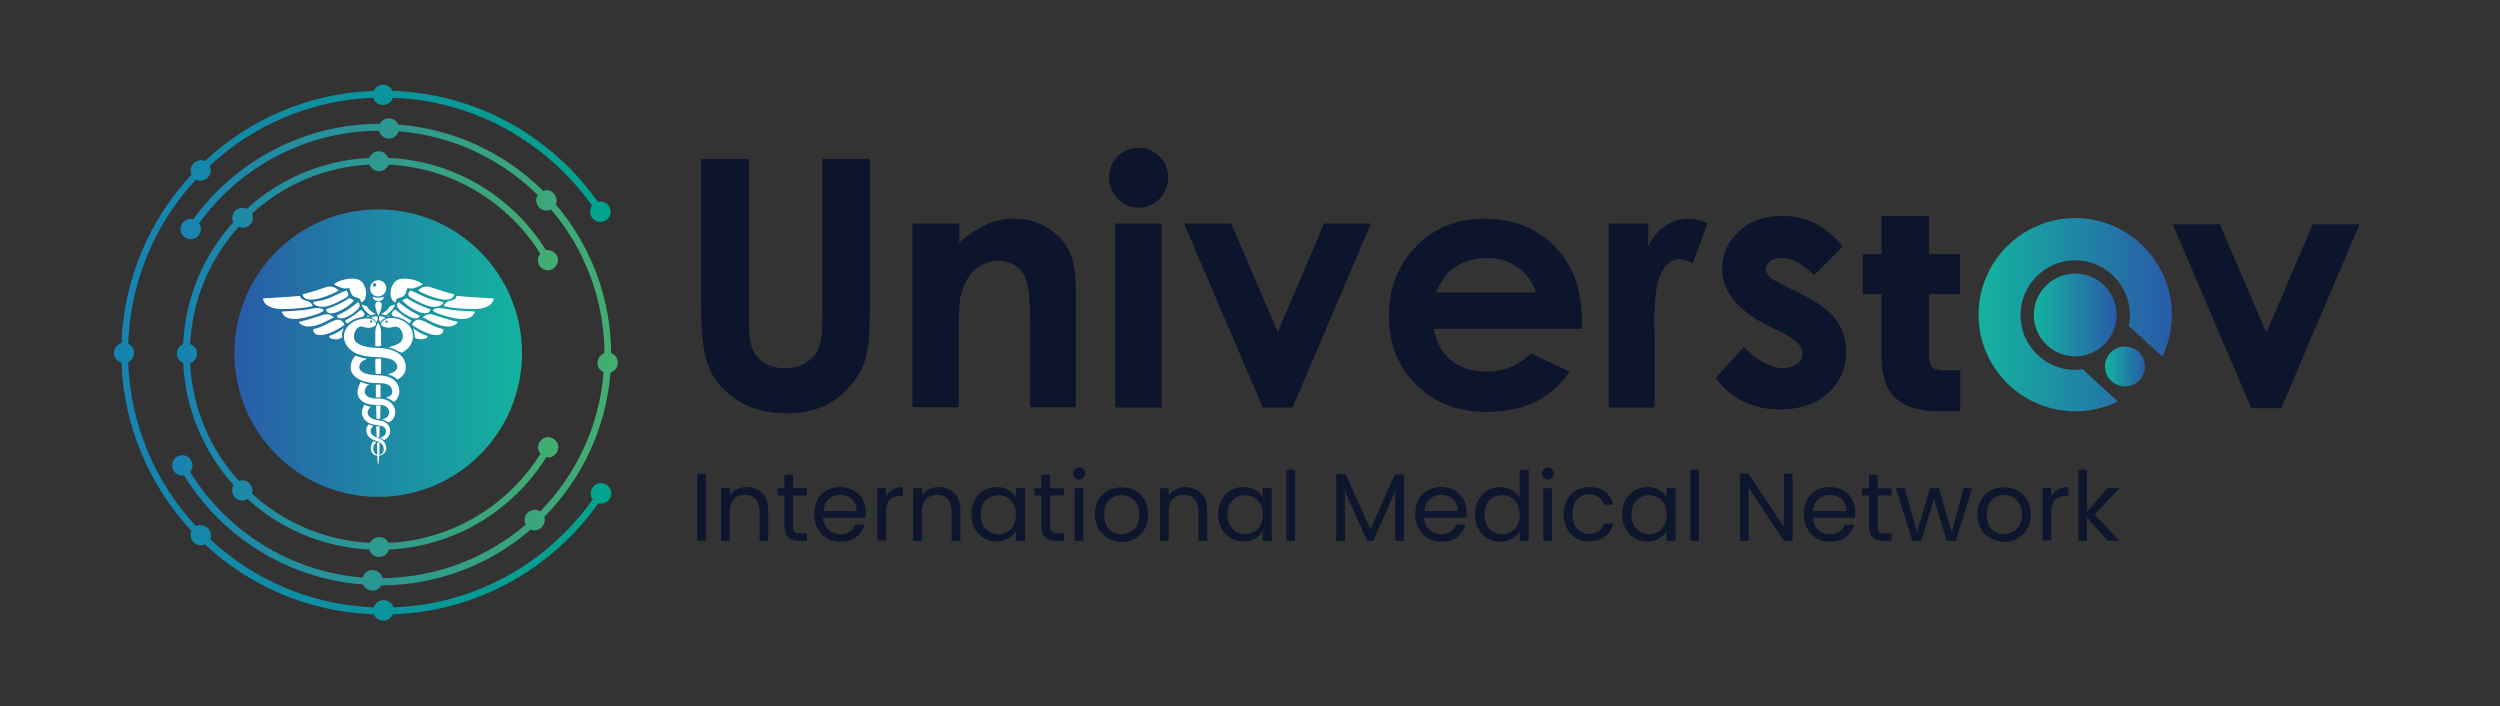 <svg width="301" height="85" viewBox="0 0 301 85" fill="none" xmlns="http://www.w3.org/2000/svg">
<rect x="0" y="0" width="301" height="85" fill="#333333" stroke="none"/>
<g clip-path="url(#clip0_1006_3633)">
<path fill-rule="evenodd" clip-rule="evenodd" d="M25.014 63.585C24.631 63.202 24.073 63.132 23.586 63.341C18.743 58.118 15.712 51.223 15.434 43.597C15.852 43.388 16.13 42.97 16.13 42.483C16.13 41.995 15.852 41.577 15.434 41.368C15.712 33.742 18.743 26.848 23.586 21.624C24.039 21.868 24.631 21.764 25.014 21.381C25.397 20.998 25.467 20.406 25.258 19.953C30.449 15.113 37.347 12.048 44.941 11.77C45.081 12.292 45.569 12.64 46.126 12.64C46.683 12.64 47.171 12.257 47.31 11.77C57.204 12.118 65.914 17.202 71.279 24.758C70.93 25.246 70.965 25.907 71.418 26.36C71.906 26.848 72.672 26.848 73.16 26.36C73.648 25.873 73.648 25.107 73.16 24.619C72.847 24.306 72.394 24.201 71.976 24.306C66.471 16.471 57.483 11.282 47.241 10.934C47.066 10.482 46.614 10.203 46.126 10.203C45.603 10.203 45.185 10.516 45.011 10.934C37.138 11.213 30.031 14.382 24.666 19.396C24.213 19.187 23.69 19.291 23.307 19.674C22.924 20.057 22.854 20.58 23.063 21.032C18.047 26.395 14.911 33.499 14.632 41.299C14.11 41.438 13.727 41.925 13.727 42.483C13.727 43.04 14.11 43.527 14.632 43.667C14.911 51.502 18.081 58.57 23.063 63.933C22.854 64.386 22.959 64.943 23.307 65.291C23.69 65.674 24.213 65.744 24.666 65.535C30.031 70.549 37.138 73.683 45.011 73.962C45.185 74.414 45.638 74.728 46.161 74.728C46.683 74.728 47.101 74.414 47.31 73.962C57.518 73.613 66.506 68.425 72.045 60.59C72.463 60.694 72.916 60.59 73.23 60.277C73.718 59.789 73.718 59.023 73.23 58.535C72.742 58.048 71.976 58.048 71.488 58.535C71.07 58.953 71 59.65 71.349 60.137C65.984 67.728 57.274 72.778 47.38 73.126C47.241 72.638 46.753 72.255 46.196 72.255C45.638 72.255 45.185 72.603 45.011 73.126C37.416 72.847 30.518 69.783 25.328 64.943C25.502 64.525 25.397 63.968 25.014 63.585Z" fill="url(#paint0_linear_1006_3633)"/>
<path fill-rule="evenodd" clip-rule="evenodd" d="M64.904 24.967C65.287 25.385 65.879 25.455 66.367 25.246C70.338 29.912 72.742 35.971 72.777 42.517C72.324 42.692 71.976 43.109 71.941 43.632C71.906 44.154 72.22 44.607 72.672 44.816C72.15 51.362 69.328 57.212 65.043 61.565C64.59 61.286 63.963 61.321 63.545 61.704C63.127 62.087 63.057 62.714 63.301 63.167C58.633 67.136 52.606 69.539 46.056 69.609C45.952 69.052 45.464 68.669 44.907 68.634C44.314 68.599 43.827 68.982 43.687 69.539C34.839 68.843 27.279 63.898 22.889 56.829C23.272 56.377 23.272 55.68 22.854 55.193C22.401 54.705 21.6 54.67 21.112 55.123C20.625 55.576 20.59 56.377 21.043 56.864C21.356 57.178 21.774 57.317 22.157 57.247C26.686 64.594 34.56 69.678 43.722 70.375C43.896 70.793 44.314 71.071 44.802 71.106C45.29 71.141 45.708 70.862 45.917 70.479C52.745 70.445 59.051 67.937 63.893 63.759C64.311 63.933 64.834 63.863 65.182 63.515C65.531 63.167 65.67 62.679 65.531 62.227C70.025 57.7 72.951 51.641 73.509 44.85C73.996 44.711 74.379 44.259 74.379 43.701C74.414 43.144 74.066 42.692 73.578 42.517C73.543 35.727 71.035 29.459 66.924 24.619C67.098 24.201 67.029 23.679 66.68 23.296C66.332 22.913 65.809 22.808 65.391 22.983C60.862 18.49 54.766 15.531 47.972 15.008C47.798 14.59 47.38 14.277 46.892 14.242C46.405 14.207 45.952 14.486 45.743 14.904C36.545 14.904 28.324 19.431 23.272 26.395C22.889 26.291 22.436 26.395 22.123 26.674C21.635 27.126 21.6 27.927 22.053 28.415C22.506 28.902 23.307 28.937 23.795 28.484C24.248 28.066 24.317 27.37 23.969 26.883C28.846 20.127 36.789 15.774 45.638 15.739C45.743 16.262 46.23 16.68 46.788 16.68C47.345 16.715 47.833 16.331 48.007 15.809C54.522 16.331 60.375 19.187 64.729 23.47C64.451 23.957 64.52 24.549 64.904 24.967Z" fill="url(#paint1_linear_1006_3633)"/>
<path fill-rule="evenodd" clip-rule="evenodd" d="M30.03 58.187C29.682 57.839 29.194 57.77 28.776 57.909C25.327 54.113 23.167 49.203 22.889 43.736C23.376 43.597 23.725 43.109 23.725 42.587C23.725 42.03 23.376 41.577 22.889 41.438C23.167 36.006 25.327 31.096 28.741 27.3C29.194 27.509 29.717 27.405 30.1 27.057C30.483 26.674 30.553 26.151 30.344 25.699C34.141 22.251 39.053 20.092 44.488 19.814C44.662 20.266 45.115 20.615 45.638 20.615C46.16 20.615 46.613 20.266 46.788 19.814C54.487 20.197 61.21 24.375 65.043 30.539C64.659 31.026 64.659 31.723 65.112 32.175C65.6 32.663 66.367 32.663 66.819 32.175C67.307 31.688 67.307 30.922 66.819 30.469C66.541 30.191 66.123 30.051 65.739 30.121C61.733 23.714 54.765 19.361 46.753 19.013C46.578 18.56 46.126 18.212 45.603 18.212C45.081 18.212 44.628 18.525 44.453 19.013C38.775 19.291 33.654 21.555 29.717 25.142C29.264 24.933 28.707 25.002 28.323 25.385C27.94 25.768 27.87 26.325 28.079 26.778C24.561 30.643 22.296 35.797 22.053 41.438C21.6 41.612 21.286 42.065 21.286 42.552C21.286 43.075 21.6 43.492 22.053 43.667C22.331 49.308 24.561 54.461 28.114 58.396C27.836 58.849 27.905 59.476 28.289 59.894C28.707 60.312 29.299 60.346 29.787 60.068C33.688 63.62 38.81 65.883 44.453 66.162C44.593 66.684 45.081 67.067 45.638 67.067C46.195 67.067 46.683 66.684 46.822 66.162C54.835 65.778 61.768 61.426 65.774 55.053C66.157 55.123 66.576 55.019 66.854 54.705C67.342 54.218 67.342 53.452 66.854 52.999C66.367 52.511 65.6 52.511 65.147 52.999C64.694 53.452 64.659 54.148 65.078 54.636C61.21 60.799 54.487 65.012 46.788 65.361C46.578 64.943 46.16 64.664 45.673 64.664C45.185 64.664 44.767 64.943 44.558 65.361C39.088 65.082 34.141 62.888 30.344 59.441C30.448 59.023 30.344 58.536 30.03 58.187Z" fill="url(#paint2_linear_1006_3633)"/>
<path d="M45.533 59.824C55.096 59.824 62.848 52.076 62.848 42.518C62.848 32.959 55.096 25.211 45.533 25.211C35.971 25.211 28.219 32.959 28.219 42.518C28.219 52.076 35.971 59.824 45.533 59.824Z" fill="url(#paint3_linear_1006_3633)"/>
<path fill-rule="evenodd" clip-rule="evenodd" d="M44.837 46.104C45.568 46.174 46.997 45.93 47.206 46.94C47.345 47.532 46.962 47.741 46.474 47.845C46.718 47.95 47.24 48.228 47.38 48.368C47.728 48.333 48.529 47.219 47.763 46.104C47.31 45.443 46.474 45.234 45.742 45.199C45.046 45.164 43.095 45.129 43.269 44.05C43.304 43.806 43.478 43.597 43.617 43.493C43.757 43.388 44.035 43.319 44.175 43.179C43.896 43.179 42.99 42.936 42.886 42.831C42.781 42.831 42.712 42.901 42.607 43.04C42.294 43.458 42.154 44.05 42.259 44.572C42.537 45.617 43.896 46.035 44.837 46.104ZM34.908 35.727L31.668 35.936C31.738 36.807 32.852 37.155 33.584 37.19C34.699 37.26 36.301 37.12 37.033 36.981C37.347 36.946 37.59 36.877 37.66 36.807C37.347 36.319 37.277 36.319 36.894 36.215C36.301 36.041 36.197 35.936 36.127 35.623L34.908 35.727ZM56.194 35.727L59.434 35.936C59.364 36.807 58.249 37.155 57.518 37.19C56.403 37.26 54.8 37.12 54.069 36.981C53.755 36.946 53.511 36.877 53.442 36.807C53.755 36.319 53.825 36.319 54.208 36.215C54.8 36.041 54.905 35.936 54.975 35.623L56.194 35.727ZM45.917 37.782C46.3 37.608 46.753 37.26 46.927 36.877C47.032 36.842 47.45 36.703 47.554 36.668C47.484 37.051 46.997 37.608 46.439 37.991C46.3 37.886 46.091 37.852 45.882 37.817L45.917 37.782ZM44.663 37.991C44.105 37.608 43.617 37.051 43.548 36.668C43.652 36.703 44.07 36.842 44.175 36.877C44.349 37.26 44.802 37.608 45.185 37.782L45.22 37.852C45.011 37.852 44.802 37.886 44.663 37.991ZM46.614 38.13C46.614 38.13 46.614 38.095 46.614 38.13C46.718 37.956 46.822 37.991 46.927 38.095C46.822 38.095 46.718 38.095 46.614 38.13ZM49.505 38.583C49.505 38.757 49.401 38.861 49.226 38.896C49.122 38.792 48.982 38.687 48.808 38.583C48.46 38.339 47.868 38.13 47.345 38.095C47.24 37.991 47.171 37.886 47.136 37.817C47.136 37.712 47.45 37.155 47.659 37.329C48.46 37.921 48.495 38.026 49.505 38.583ZM50.55 38.026C50.411 38.374 50.028 38.374 49.644 38.269C49.157 38.13 47.868 37.364 47.798 36.807C47.798 36.668 47.833 36.528 47.972 36.354C47.972 36.354 48.529 36.807 49.122 37.225C49.784 37.643 50.515 37.991 50.55 38.026ZM51.804 37.225C51.77 37.747 51.282 37.782 50.794 37.678C50.167 37.538 48.669 36.633 48.46 36.145C49.331 35.727 48.599 35.832 50.306 36.633C50.794 36.842 51.317 37.086 51.804 37.225ZM51.491 40.463C51.421 40.846 50.864 40.846 50.55 40.846C50.411 40.846 50.167 40.777 49.923 40.637C49.958 40.219 49.888 39.871 49.714 39.523C50.202 39.871 50.655 40.185 51.491 40.463ZM55.114 38.757C54.975 39.105 54.556 39.245 54.104 39.314C52.919 39.349 51.909 38.722 50.898 38.2C51.247 37.886 51.665 37.747 52.118 37.886C52.745 38.095 54.278 38.583 55.114 38.757ZM53.407 36.389C53.302 36.807 52.606 36.946 52.257 36.946C51.491 36.946 50.376 36.354 49.749 36.006C49.296 35.762 48.913 35.588 49.366 34.996C49.644 34.996 50.829 35.623 51.247 35.797C51.595 35.936 51.909 36.041 52.257 36.145C52.606 36.215 53.128 36.285 53.407 36.389ZM54.661 35.414C54.661 35.867 54.173 36.111 53.581 36.076C52.71 36.041 51.595 35.588 51.282 35.449C51.038 35.344 50.515 35.136 50.341 34.961C50.864 34.474 51.317 34.404 51.944 34.613C52.431 34.787 54.382 35.414 54.661 35.414ZM53.372 39.627C53.442 40.011 53.163 40.289 52.745 40.324C52.048 40.428 51.142 40.011 50.55 39.697C50.202 39.488 49.958 39.349 49.609 39.105C50.132 38.06 50.829 38.583 51.595 38.931C52.188 39.245 52.675 39.488 53.372 39.627ZM55.811 37.434L57.1 37.503C57.1 37.538 57.274 37.468 57.065 37.782C56.403 38.896 54.243 38.235 53.233 37.921C52.675 37.747 52.153 37.538 52.118 37.329C52.606 36.911 53.442 37.155 53.86 37.225C54.417 37.329 55.184 37.399 55.811 37.434ZM50.898 34.265C49.784 34.787 49.644 34.787 49.052 34.683C48.704 35.727 48.704 35.658 47.937 35.902C47.589 36.006 47.763 36.145 47.624 36.389C46.927 36.25 46.962 35.066 47.136 34.613C47.275 34.265 47.45 34.021 47.624 33.847C48.425 33.185 50.55 33.743 50.898 34.265ZM44.488 38.13C44.384 37.886 44.245 37.991 44.14 38.095C44.245 38.095 44.349 38.13 44.488 38.13ZM41.562 38.583C41.562 38.792 41.701 38.896 41.876 38.931C42.363 38.513 42.99 38.235 43.617 38.165H43.652C43.757 38.06 43.861 37.956 43.896 37.852C43.896 37.747 43.583 37.19 43.373 37.364C42.642 37.921 42.607 38.026 41.562 38.583ZM40.552 38.026C40.691 38.374 41.074 38.374 41.457 38.269C41.945 38.13 43.234 37.364 43.304 36.807C43.304 36.668 43.269 36.528 43.13 36.354C43.13 36.354 42.572 36.807 41.98 37.225C41.318 37.643 40.552 37.991 40.552 38.026ZM39.263 37.225C39.297 37.747 39.785 37.782 40.273 37.678C40.9 37.538 42.398 36.633 42.607 36.145C41.736 35.727 42.468 35.832 40.761 36.633C40.273 36.842 39.785 37.086 39.263 37.225ZM39.611 40.463C39.681 40.846 40.238 40.846 40.552 40.846C40.691 40.846 40.9 40.777 41.179 40.637C41.179 40.498 41.179 40.324 41.179 40.185C41.214 39.941 41.283 39.697 41.423 39.488C40.935 39.836 40.447 40.185 39.611 40.463ZM35.988 38.757C36.127 39.105 36.545 39.245 36.998 39.314C38.183 39.349 39.193 38.722 40.203 38.2C39.855 37.886 39.437 37.747 38.984 37.886C38.357 38.095 36.824 38.583 35.988 38.757ZM37.695 36.389C37.799 36.807 38.496 36.946 38.845 36.946C39.611 36.946 40.726 36.354 41.353 36.006C41.806 35.762 42.189 35.588 41.736 34.996C41.457 34.996 40.273 35.623 39.855 35.797C39.507 35.936 39.193 36.041 38.845 36.145C38.496 36.215 37.974 36.285 37.695 36.389ZM36.441 35.414C36.441 35.867 36.928 36.111 37.521 36.076C38.392 36.041 39.507 35.588 39.82 35.449C40.064 35.344 40.587 35.136 40.761 34.961C40.238 34.474 39.785 34.404 39.158 34.613C38.67 34.787 36.719 35.414 36.441 35.414ZM37.73 39.627C37.66 40.011 37.939 40.289 38.357 40.324C39.054 40.428 39.959 40.011 40.552 39.697C40.9 39.488 41.144 39.349 41.492 39.105C40.97 38.06 40.273 38.583 39.507 38.931C38.914 39.245 38.426 39.488 37.73 39.627ZM35.291 37.434L34.002 37.503C34.002 37.538 33.828 37.468 34.037 37.782C34.699 38.896 36.859 38.235 37.869 37.921C38.426 37.747 38.949 37.538 38.984 37.329C38.496 36.911 37.66 37.155 37.242 37.225C36.685 37.329 35.918 37.399 35.291 37.434ZM40.203 34.265C41.318 34.787 41.457 34.787 42.05 34.683C42.398 35.727 42.398 35.658 43.164 35.902C43.513 36.006 43.339 36.145 43.478 36.389C44.175 36.25 44.14 35.066 43.966 34.613C43.826 34.265 43.652 34.021 43.478 33.847C42.677 33.185 40.552 33.743 40.203 34.265ZM44.697 38.583C44.767 38.583 44.837 38.653 44.837 38.722C44.837 38.792 44.767 38.861 44.697 38.861C44.628 38.861 44.558 38.792 44.558 38.722C44.558 38.653 44.628 38.583 44.697 38.583ZM46.544 38.583C46.614 38.583 46.683 38.653 46.683 38.722C46.683 38.792 46.614 38.861 46.544 38.861C46.474 38.861 46.404 38.792 46.404 38.722C46.404 38.653 46.474 38.583 46.544 38.583ZM44.906 42.97C45.708 43.005 47.763 42.97 47.833 44.154C47.833 44.677 47.171 44.955 46.683 45.06C46.683 45.06 47.519 45.303 47.833 45.687C48.808 45.269 49.122 44.224 48.634 43.284C48.39 42.831 47.972 42.483 47.484 42.274C46.056 41.647 44.663 42.1 43.443 41.543C43.06 41.369 42.712 41.16 42.642 40.777C42.537 40.289 42.746 39.767 42.99 39.558C43.478 39.105 43.548 39.384 44.14 39.453C44.593 39.523 45.15 39.349 45.29 39.035C45.185 38.339 44.245 38.269 43.687 38.374C41.318 38.722 40.587 41.02 42.468 42.309C43.095 42.761 44.14 42.936 44.906 42.97ZM45.464 38.095C45.255 38.06 44.872 38.06 44.697 38.304C44.941 38.409 45.15 38.513 45.325 38.792C45.499 38.583 45.499 38.304 45.464 38.095ZM45.638 38.095C45.847 38.06 46.23 38.06 46.404 38.304C46.161 38.409 45.952 38.513 45.777 38.792C45.603 38.583 45.603 38.304 45.638 38.095ZM45.533 33.743C46.056 33.743 46.509 34.16 46.509 34.718C46.509 35.24 46.056 35.693 45.533 35.693C45.011 35.693 44.558 35.275 44.558 34.718C44.558 34.195 45.011 33.743 45.533 33.743ZM45.081 34.091C45.185 34.091 45.29 34.195 45.29 34.3C45.29 34.404 45.185 34.509 45.081 34.509C44.976 34.509 44.872 34.404 44.872 34.3C44.906 34.195 44.976 34.091 45.081 34.091ZM45.359 52.651H45.673L45.708 51.328H45.29L45.359 52.651ZM46.195 35.727C45.603 35.902 45.533 35.902 44.906 35.727C44.872 36.424 46.23 36.424 46.195 35.727ZM45.185 36.668C45.185 37.225 45.394 37.643 45.568 38.026C45.742 37.643 45.952 37.225 45.952 36.668C45.952 36.424 45.777 36.319 45.568 36.285C45.359 36.319 45.185 36.459 45.185 36.668ZM45.325 50.422H45.777L45.812 48.821H45.29L45.325 50.422ZM45.255 47.845H45.812V46.313H45.255V47.845ZM45.847 43.179H45.22C45.15 43.388 45.185 44.433 45.22 44.781C45.22 45.06 45.22 45.025 45.533 45.025C45.952 45.025 45.847 45.094 45.882 44.294C45.882 44.015 45.917 43.423 45.847 43.179ZM45.533 38.861C45.29 39.245 45.185 39.558 45.185 40.08C45.185 40.602 45.185 41.125 45.185 41.647C45.359 41.717 45.708 41.717 45.882 41.647C45.882 41.125 45.882 40.568 45.882 40.045C45.882 39.697 45.812 39.349 45.638 39.035C45.638 39.001 45.568 38.827 45.533 38.861ZM45.673 54.775L45.708 53.312H45.394L45.429 54.74C45.115 54.67 44.976 54.427 44.941 54.078C44.906 53.521 45.115 53.556 45.29 53.243C45.22 53.243 44.941 53.103 44.941 53.103C44.488 53.73 44.523 54.74 45.429 54.879C45.429 55.019 45.464 55.959 45.533 55.924C45.603 55.889 45.638 54.984 45.638 54.879C46.753 54.636 46.718 53.487 45.952 52.929C45.603 52.686 45.15 52.686 44.837 52.372C44.593 52.163 44.523 51.676 44.872 51.362L44.976 51.258C44.837 51.258 44.349 51.084 44.349 51.084C44.245 51.328 44.105 51.502 44.105 51.711C44.105 53.243 45.847 52.895 46.126 53.696C46.335 54.253 46.091 54.705 45.673 54.775ZM44.663 50.318C43.826 49.726 44.558 49.064 44.628 48.96C44.488 48.96 43.931 48.786 43.861 48.716C43.792 48.995 43.339 49.517 43.722 50.248C44.349 51.502 45.986 50.945 46.37 51.571C46.509 51.78 46.509 52.094 46.37 52.303C46.23 52.546 46.056 52.546 45.812 52.721C45.847 52.755 46.091 52.86 46.195 52.964C46.265 53.034 46.439 52.895 46.509 52.825C47.066 52.407 47.206 51.432 46.474 50.91C46.091 50.562 45.185 50.666 44.663 50.318ZM45.185 48.751C45.638 48.751 46.091 48.716 46.439 48.925C46.683 49.064 46.997 49.482 46.822 49.9C46.683 50.318 46.161 50.422 46.021 50.562C46.37 50.562 46.683 50.84 46.788 50.84C46.892 50.84 46.997 50.77 47.24 50.527C47.693 50.004 47.693 49.343 47.31 48.786C46.927 48.194 46.23 47.985 45.568 47.985C45.15 47.985 44.767 47.985 44.419 47.811C43.548 47.462 43.966 46.418 44.488 46.279C44.14 46.244 43.652 46.104 43.443 45.965C43.443 46.035 42.433 47.497 43.652 48.333C44.001 48.611 44.663 48.751 45.185 48.751ZM46.788 41.821C47.101 41.891 47.38 41.995 47.659 42.135C48.007 42.309 48.146 42.448 48.321 42.448C48.39 42.448 48.46 42.448 48.529 42.378C48.982 42.135 49.505 41.612 49.644 41.02C50.202 38.653 47.24 37.921 46.404 38.444C45.394 39.035 46.021 39.384 46.718 39.453C47.171 39.488 47.45 39.245 47.798 39.349C48.46 39.523 48.669 40.568 48.39 40.986C48.042 41.578 47.066 41.682 46.788 41.821Z" fill="white"/>
<path d="M85.005 57.038V65.117H83.96V57.038H85.005Z" fill="#0E162D"/>
<path d="M91.763 59.371C92.251 59.824 92.495 60.52 92.495 61.391V65.117H91.45V61.53C91.45 60.903 91.276 60.416 90.962 60.068C90.649 59.719 90.231 59.58 89.673 59.58C89.116 59.58 88.663 59.754 88.349 60.102C88.036 60.451 87.862 60.938 87.862 61.635V65.117H86.816V58.779H87.862V59.685C88.071 59.371 88.349 59.093 88.698 58.919C89.046 58.745 89.464 58.64 89.882 58.64C90.683 58.675 91.311 58.884 91.763 59.371Z" fill="#0E162D"/>
<path d="M95.492 59.65V63.376C95.492 63.689 95.561 63.898 95.701 64.037C95.84 64.177 96.049 64.211 96.397 64.211H97.164V65.117H96.223C95.631 65.117 95.213 64.978 94.899 64.699C94.621 64.42 94.447 64.002 94.447 63.376V59.65H93.61V58.779H94.447V57.177H95.492V58.779H97.164V59.65H95.492Z" fill="#0E162D"/>
<path d="M104.201 62.331H99.114C99.149 62.958 99.358 63.445 99.741 63.794C100.124 64.142 100.612 64.316 101.17 64.316C101.622 64.316 102.006 64.212 102.319 64.003C102.633 63.794 102.842 63.515 102.946 63.167H104.096C103.922 63.794 103.573 64.281 103.086 64.664C102.563 65.047 101.936 65.221 101.17 65.221C100.577 65.221 100.02 65.082 99.567 64.803C99.079 64.525 98.731 64.142 98.452 63.654C98.174 63.167 98.034 62.575 98.034 61.913C98.034 61.252 98.174 60.694 98.417 60.172C98.661 59.65 99.044 59.302 99.532 59.023C100.02 58.745 100.543 58.64 101.17 58.64C101.762 58.64 102.319 58.779 102.772 59.023C103.225 59.302 103.608 59.65 103.852 60.102C104.096 60.555 104.235 61.078 104.235 61.669C104.235 61.913 104.201 62.122 104.201 62.331ZM102.877 60.451C102.702 60.172 102.459 59.928 102.145 59.789C101.832 59.65 101.518 59.58 101.135 59.58C100.612 59.58 100.159 59.754 99.776 60.102C99.393 60.451 99.184 60.903 99.149 61.53H103.121C103.121 61.078 103.051 60.729 102.877 60.451Z" fill="#0E162D"/>
<path d="M107.475 58.953C107.824 58.745 108.242 58.64 108.729 58.64V59.719H108.451C107.266 59.719 106.674 60.346 106.674 61.635V65.082H105.629V58.745H106.674V59.789C106.848 59.441 107.127 59.162 107.475 58.953Z" fill="#0E162D"/>
<path d="M114.896 59.371C115.384 59.824 115.628 60.52 115.628 61.391V65.117H114.583V61.53C114.583 60.903 114.408 60.416 114.095 60.068C113.781 59.719 113.363 59.58 112.806 59.58C112.249 59.58 111.796 59.754 111.482 60.102C111.169 60.451 110.994 60.938 110.994 61.635V65.117H109.949V58.779H110.994V59.685C111.203 59.371 111.482 59.093 111.83 58.919C112.179 58.744 112.597 58.64 113.015 58.64C113.816 58.675 114.408 58.884 114.896 59.371Z" fill="#0E162D"/>
<path d="M117.334 60.207C117.613 59.719 117.961 59.337 118.414 59.058C118.867 58.779 119.39 58.64 119.947 58.64C120.505 58.64 120.992 58.745 121.41 58.988C121.828 59.232 122.107 59.545 122.316 59.894V58.745H123.396V65.117H122.316V63.933C122.107 64.316 121.794 64.594 121.376 64.838C120.958 65.082 120.47 65.186 119.947 65.186C119.39 65.186 118.867 65.047 118.414 64.769C117.961 64.49 117.613 64.107 117.334 63.585C117.056 63.062 116.951 62.505 116.951 61.878C116.951 61.286 117.091 60.694 117.334 60.207ZM122.038 60.694C121.828 60.346 121.585 60.068 121.271 59.894C120.958 59.719 120.574 59.615 120.191 59.615C119.808 59.615 119.425 59.719 119.111 59.894C118.798 60.068 118.519 60.346 118.345 60.694C118.136 61.043 118.066 61.461 118.066 61.948C118.066 62.436 118.171 62.853 118.345 63.202C118.554 63.55 118.798 63.828 119.111 64.037C119.425 64.212 119.808 64.316 120.191 64.316C120.574 64.316 120.958 64.212 121.271 64.037C121.585 63.863 121.863 63.585 122.038 63.202C122.247 62.853 122.316 62.436 122.316 61.948C122.316 61.461 122.247 61.043 122.038 60.694Z" fill="#0E162D"/>
<path d="M126.462 59.65V63.376C126.462 63.689 126.532 63.898 126.671 64.037C126.81 64.177 127.019 64.211 127.368 64.211H128.134V65.117H127.159C126.567 65.117 126.148 64.978 125.835 64.699C125.556 64.42 125.382 64.002 125.382 63.376V59.65H124.546V58.779H125.382V57.177H126.427V58.779H128.099V59.65H126.462Z" fill="#0E162D"/>
<path d="M129.424 57.526C129.285 57.386 129.215 57.212 129.215 57.003C129.215 56.794 129.285 56.62 129.424 56.481C129.563 56.342 129.737 56.272 129.946 56.272C130.155 56.272 130.295 56.342 130.434 56.481C130.574 56.62 130.643 56.794 130.643 57.003C130.643 57.212 130.574 57.386 130.434 57.526C130.295 57.665 130.121 57.735 129.946 57.735C129.737 57.735 129.563 57.665 129.424 57.526ZM130.434 58.779V65.117H129.389V58.779H130.434Z" fill="#0E162D"/>
<path d="M133.395 64.803C132.907 64.525 132.524 64.142 132.245 63.654C131.967 63.167 131.827 62.575 131.827 61.913C131.827 61.252 131.967 60.694 132.245 60.207C132.524 59.719 132.907 59.336 133.395 59.058C133.883 58.779 134.44 58.675 135.032 58.675C135.624 58.675 136.182 58.814 136.67 59.058C137.157 59.302 137.541 59.719 137.819 60.207C138.098 60.694 138.237 61.286 138.237 61.948C138.237 62.61 138.098 63.167 137.819 63.689C137.541 64.212 137.123 64.56 136.635 64.838C136.147 65.117 135.59 65.256 134.997 65.256C134.405 65.221 133.883 65.082 133.395 64.803ZM136.077 64.037C136.426 63.863 136.67 63.585 136.879 63.236C137.088 62.888 137.192 62.436 137.192 61.948C137.192 61.461 137.088 61.008 136.879 60.66C136.67 60.311 136.426 60.033 136.077 59.859C135.764 59.685 135.415 59.615 135.032 59.615C134.649 59.615 134.301 59.685 133.987 59.859C133.674 60.033 133.395 60.311 133.221 60.66C133.012 61.008 132.942 61.461 132.942 61.948C132.942 62.47 133.046 62.888 133.221 63.271C133.395 63.62 133.674 63.898 133.987 64.072C134.301 64.246 134.649 64.316 135.032 64.316C135.415 64.316 135.729 64.212 136.077 64.037Z" fill="#0E162D"/>
<path d="M144.613 59.371C145.101 59.824 145.345 60.52 145.345 61.391V65.117H144.299V61.53C144.299 60.903 144.125 60.416 143.812 60.068C143.498 59.719 143.08 59.58 142.523 59.58C141.965 59.58 141.512 59.754 141.199 60.102C140.885 60.451 140.711 60.938 140.711 61.635V65.117H139.666V58.779H140.711V59.685C140.92 59.371 141.199 59.093 141.547 58.919C141.896 58.744 142.314 58.64 142.732 58.64C143.533 58.675 144.125 58.884 144.613 59.371Z" fill="#0E162D"/>
<path d="M147.051 60.207C147.33 59.719 147.678 59.337 148.131 59.058C148.584 58.779 149.107 58.64 149.664 58.64C150.221 58.64 150.709 58.745 151.127 58.988C151.545 59.232 151.824 59.545 152.033 59.894V58.745H153.113V65.117H152.033V63.933C151.824 64.316 151.51 64.594 151.092 64.838C150.674 65.082 150.187 65.186 149.664 65.186C149.107 65.186 148.584 65.047 148.131 64.769C147.678 64.49 147.33 64.107 147.051 63.585C146.772 63.062 146.668 62.505 146.668 61.878C146.668 61.286 146.807 60.694 147.051 60.207ZM151.754 60.694C151.545 60.346 151.301 60.068 150.988 59.894C150.674 59.719 150.291 59.615 149.908 59.615C149.525 59.615 149.141 59.719 148.828 59.894C148.514 60.068 148.236 60.346 148.061 60.694C147.852 61.043 147.783 61.461 147.783 61.948C147.783 62.436 147.887 62.853 148.061 63.202C148.271 63.55 148.514 63.828 148.828 64.037C149.141 64.212 149.525 64.316 149.908 64.316C150.291 64.316 150.674 64.212 150.988 64.037C151.301 63.863 151.58 63.585 151.754 63.202C151.963 62.853 152.033 62.436 152.033 61.948C152.033 61.461 151.963 61.043 151.754 60.694Z" fill="#0E162D"/>
<path d="M155.935 56.551V65.117H154.89V56.551H155.935Z" fill="#0E162D"/>
<path d="M169.034 57.108V65.117H167.989V59.127L165.341 65.117H164.61L161.927 59.127V65.117H160.882V57.108H162.031L164.993 63.724L167.954 57.108H169.034Z" fill="#0E162D"/>
<path d="M176.559 62.331H171.473C171.507 62.958 171.716 63.445 172.1 63.794C172.483 64.142 172.971 64.316 173.528 64.316C173.981 64.316 174.364 64.212 174.678 64.003C174.991 63.794 175.2 63.515 175.305 63.167H176.454C176.28 63.794 175.932 64.281 175.444 64.664C174.922 65.047 174.294 65.221 173.528 65.221C172.936 65.221 172.378 65.082 171.925 64.803C171.438 64.525 171.089 64.142 170.811 63.654C170.532 63.167 170.393 62.575 170.393 61.913C170.393 61.252 170.532 60.694 170.776 60.172C171.055 59.685 171.403 59.302 171.891 59.023C172.378 58.745 172.901 58.64 173.528 58.64C174.12 58.64 174.678 58.779 175.131 59.023C175.583 59.302 175.967 59.65 176.211 60.102C176.454 60.555 176.594 61.078 176.594 61.669C176.594 61.913 176.594 62.122 176.559 62.331ZM175.235 60.451C175.061 60.172 174.817 59.928 174.503 59.789C174.19 59.65 173.876 59.58 173.493 59.58C172.971 59.58 172.518 59.754 172.134 60.102C171.751 60.451 171.542 60.903 171.507 61.53H175.514C175.514 61.078 175.409 60.729 175.235 60.451Z" fill="#0E162D"/>
<path d="M177.988 60.207C178.266 59.719 178.615 59.336 179.068 59.058C179.521 58.779 180.043 58.64 180.601 58.64C181.088 58.64 181.541 58.744 181.994 58.988C182.447 59.232 182.726 59.511 182.97 59.894V56.551H184.05V65.117H182.97V63.933C182.761 64.316 182.447 64.629 182.029 64.873C181.611 65.117 181.158 65.221 180.601 65.221C180.043 65.221 179.521 65.082 179.068 64.803C178.615 64.525 178.232 64.142 177.988 63.62C177.709 63.132 177.604 62.54 177.604 61.913C177.604 61.286 177.709 60.694 177.988 60.207ZM182.691 60.694C182.482 60.346 182.238 60.068 181.924 59.894C181.611 59.719 181.228 59.615 180.844 59.615C180.461 59.615 180.078 59.719 179.764 59.894C179.451 60.068 179.172 60.346 178.998 60.694C178.824 61.043 178.719 61.461 178.719 61.948C178.719 62.435 178.824 62.853 178.998 63.202C179.207 63.55 179.451 63.828 179.764 64.037C180.078 64.212 180.461 64.316 180.844 64.316C181.228 64.316 181.611 64.212 181.924 64.037C182.238 63.863 182.517 63.585 182.691 63.202C182.9 62.853 182.97 62.435 182.97 61.948C182.97 61.461 182.865 61.043 182.691 60.694Z" fill="#0E162D"/>
<path d="M185.861 57.526C185.722 57.386 185.652 57.212 185.652 57.003C185.652 56.794 185.722 56.62 185.861 56.481C186.001 56.342 186.175 56.272 186.384 56.272C186.593 56.272 186.732 56.342 186.872 56.481C187.011 56.62 187.081 56.794 187.081 57.003C187.081 57.212 187.011 57.386 186.872 57.526C186.732 57.665 186.558 57.735 186.384 57.735C186.14 57.735 186.001 57.665 185.861 57.526ZM186.872 58.779V65.117H185.827V58.779H186.872Z" fill="#0E162D"/>
<path d="M188.648 60.207C188.927 59.719 189.275 59.336 189.728 59.058C190.181 58.779 190.738 58.64 191.33 58.64C192.097 58.64 192.759 58.814 193.246 59.197C193.734 59.58 194.083 60.102 194.257 60.764H193.107C193.003 60.381 192.794 60.068 192.48 59.859C192.166 59.65 191.783 59.511 191.33 59.511C190.738 59.511 190.25 59.719 189.867 60.137C189.484 60.555 189.31 61.147 189.31 61.878C189.31 62.645 189.484 63.236 189.867 63.654C190.25 64.072 190.738 64.281 191.33 64.281C191.783 64.281 192.166 64.177 192.48 63.968C192.794 63.759 193.003 63.445 193.107 63.028H194.257C194.083 63.689 193.734 64.211 193.246 64.594C192.724 64.978 192.097 65.186 191.33 65.186C190.738 65.186 190.181 65.047 189.728 64.769C189.275 64.49 188.892 64.107 188.648 63.62C188.369 63.132 188.265 62.54 188.265 61.878C188.265 61.286 188.404 60.694 188.648 60.207Z" fill="#0E162D"/>
<path d="M195.685 60.207C195.964 59.719 196.312 59.337 196.765 59.058C197.218 58.779 197.74 58.64 198.298 58.64C198.855 58.64 199.343 58.745 199.761 58.988C200.179 59.232 200.458 59.545 200.667 59.894V58.745H201.747V65.117H200.667V63.933C200.458 64.316 200.144 64.594 199.726 64.838C199.308 65.082 198.82 65.186 198.298 65.186C197.74 65.186 197.218 65.047 196.765 64.769C196.312 64.49 195.964 64.107 195.685 63.585C195.406 63.097 195.302 62.505 195.302 61.878C195.302 61.286 195.441 60.694 195.685 60.207ZM200.388 60.694C200.179 60.346 199.935 60.068 199.622 59.894C199.308 59.719 198.925 59.615 198.542 59.615C198.158 59.615 197.775 59.719 197.462 59.894C197.148 60.068 196.869 60.346 196.695 60.694C196.521 61.043 196.417 61.461 196.417 61.948C196.417 62.436 196.521 62.853 196.695 63.202C196.904 63.55 197.148 63.828 197.462 64.037C197.775 64.212 198.158 64.316 198.542 64.316C198.925 64.316 199.308 64.212 199.622 64.037C199.935 63.863 200.214 63.585 200.388 63.202C200.597 62.853 200.667 62.436 200.667 61.948C200.667 61.461 200.562 61.043 200.388 60.694Z" fill="#0E162D"/>
<path d="M204.569 56.551V65.117H203.523V56.551H204.569Z" fill="#0E162D"/>
<path d="M215.822 65.117H214.777L210.527 58.71V65.117H209.481V57.038H210.527L214.777 63.445V57.038H215.822V65.117Z" fill="#0E162D"/>
<path d="M223.347 62.331H218.261C218.295 62.958 218.504 63.445 218.888 63.794C219.271 64.142 219.759 64.316 220.316 64.316C220.769 64.316 221.152 64.212 221.466 64.003C221.779 63.794 221.988 63.515 222.093 63.167H223.242C223.068 63.794 222.72 64.281 222.232 64.664C221.71 65.047 221.083 65.221 220.316 65.221C219.724 65.221 219.166 65.082 218.714 64.803C218.226 64.525 217.877 64.142 217.599 63.654C217.32 63.167 217.181 62.575 217.181 61.913C217.181 61.252 217.32 60.694 217.564 60.172C217.843 59.685 218.191 59.302 218.679 59.023C219.166 58.745 219.689 58.64 220.316 58.64C220.908 58.64 221.466 58.779 221.919 59.023C222.372 59.302 222.755 59.65 222.999 60.102C223.242 60.555 223.382 61.078 223.382 61.669C223.382 61.913 223.382 62.122 223.347 62.331ZM222.023 60.451C221.849 60.172 221.605 59.928 221.292 59.789C220.978 59.65 220.664 59.58 220.281 59.58C219.759 59.58 219.306 59.754 218.923 60.102C218.539 60.451 218.33 60.903 218.295 61.53H222.302C222.302 61.078 222.232 60.729 222.023 60.451Z" fill="#0E162D"/>
<path d="M226.064 59.65V63.376C226.064 63.689 226.134 63.898 226.273 64.037C226.412 64.177 226.621 64.211 226.97 64.211H227.736V65.117H226.795C226.203 65.117 225.785 64.978 225.472 64.699C225.193 64.42 225.019 64.002 225.019 63.376V59.65H224.183V58.779H225.019V57.177H226.064V58.779H227.736V59.65H226.064Z" fill="#0E162D"/>
<path d="M237.456 58.779L235.47 65.117H234.39L232.857 60.068L231.325 65.117H230.245L228.259 58.779H229.339L230.802 64.107L232.37 58.779H233.45L234.983 64.107L236.411 58.779H237.456Z" fill="#0E162D"/>
<path d="M239.651 64.803C239.163 64.525 238.78 64.142 238.501 63.654C238.222 63.167 238.083 62.575 238.083 61.913C238.083 61.252 238.222 60.694 238.501 60.207C238.78 59.719 239.163 59.336 239.651 59.058C240.138 58.779 240.696 58.675 241.288 58.675C241.88 58.675 242.438 58.814 242.925 59.058C243.413 59.336 243.796 59.719 244.075 60.207C244.354 60.694 244.493 61.286 244.493 61.948C244.493 62.61 244.354 63.167 244.075 63.689C243.796 64.212 243.378 64.56 242.891 64.838C242.403 65.117 241.845 65.256 241.253 65.256C240.661 65.221 240.138 65.082 239.651 64.803ZM242.333 64.037C242.682 63.863 242.925 63.585 243.135 63.236C243.344 62.888 243.448 62.436 243.448 61.948C243.448 61.461 243.344 61.008 243.135 60.66C242.925 60.311 242.682 60.033 242.333 59.859C242.02 59.685 241.671 59.615 241.288 59.615C240.905 59.615 240.556 59.685 240.243 59.859C239.929 60.033 239.651 60.311 239.477 60.66C239.267 61.008 239.198 61.461 239.198 61.948C239.198 62.47 239.302 62.888 239.477 63.271C239.651 63.62 239.929 63.898 240.243 64.072C240.556 64.246 240.905 64.316 241.288 64.316C241.636 64.281 241.985 64.212 242.333 64.037Z" fill="#0E162D"/>
<path d="M247.768 58.953C248.117 58.744 248.535 58.64 249.022 58.64V59.719H248.744C247.559 59.719 246.967 60.346 246.967 61.635V65.082H245.922V58.744H246.967V59.789C247.141 59.441 247.42 59.162 247.768 58.953Z" fill="#0E162D"/>
<path d="M253.76 65.117L251.286 62.331V65.117H250.241V56.551H251.286V61.6L253.725 58.779H255.188L252.192 61.948L255.188 65.117H253.76Z" fill="#0E162D"/>
<path d="M84.448 19.117H90.161V38.478C90.161 40.15 90.301 41.334 90.614 42.03C90.893 42.726 91.381 43.284 92.043 43.701C92.704 44.119 93.541 44.328 94.481 44.328C95.492 44.328 96.362 44.084 97.094 43.632C97.826 43.179 98.313 42.587 98.592 41.891C98.871 41.194 99.01 39.836 99.01 37.817V19.117H104.724V36.946C104.724 39.941 104.549 42.03 104.201 43.214C103.853 44.398 103.226 45.512 102.25 46.592C101.309 47.671 100.195 48.472 98.941 48.994C97.686 49.517 96.223 49.76 94.586 49.76C92.426 49.76 90.51 49.273 88.907 48.263C87.305 47.253 86.155 46.035 85.458 44.502C84.761 43.005 84.413 40.463 84.413 36.911V19.117H84.448Z" fill="#0D152C"/>
<path d="M109.914 26.917H115.488V29.181C116.743 28.136 117.892 27.37 118.903 26.952C119.913 26.534 120.958 26.325 122.038 26.325C124.233 26.325 126.079 27.091 127.612 28.624C128.901 29.912 129.528 31.862 129.528 34.404V49.029H124.024V39.349C124.024 36.702 123.919 34.961 123.675 34.091C123.432 33.22 123.013 32.558 122.421 32.106C121.829 31.653 121.097 31.409 120.226 31.409C119.112 31.409 118.136 31.792 117.335 32.524C116.534 33.29 115.976 34.3 115.663 35.658C115.488 36.354 115.419 37.851 115.419 40.15V49.029H109.845V26.917H109.914Z" fill="#0D152C"/>
<path d="M137.088 17.794C138.063 17.794 138.899 18.142 139.596 18.839C140.293 19.535 140.641 20.406 140.641 21.416C140.641 22.39 140.293 23.261 139.596 23.957C138.899 24.654 138.063 25.002 137.122 25.002C136.147 25.002 135.276 24.654 134.579 23.923C133.883 23.226 133.534 22.356 133.534 21.311C133.534 20.336 133.883 19.5 134.579 18.804C135.276 18.142 136.112 17.794 137.088 17.794ZM134.301 26.917H139.875V49.064H134.301V26.917Z" fill="#0D152C"/>
<path d="M142.558 26.917H148.236L153.845 39.975L159.419 26.917H165.063L155.622 49.064H152.034L142.558 26.917Z" fill="#0D152C"/>
<path d="M190.46 39.592H172.623C172.866 41.159 173.563 42.413 174.678 43.353C175.793 44.293 177.221 44.746 178.963 44.746C181.053 44.746 182.83 44.015 184.328 42.552L188.996 44.746C187.812 46.417 186.418 47.636 184.816 48.402C183.178 49.203 181.262 49.586 178.998 49.586C175.514 49.586 172.692 48.507 170.497 46.313C168.303 44.119 167.223 41.368 167.223 38.095C167.223 34.717 168.303 31.897 170.497 29.668C172.692 27.44 175.41 26.325 178.684 26.325C182.168 26.325 185.025 27.44 187.185 29.668C189.38 31.897 190.46 34.857 190.46 38.513V39.592ZM184.92 35.205C184.537 33.986 183.84 32.976 182.76 32.21C181.68 31.444 180.426 31.061 178.998 31.061C177.465 31.061 176.072 31.479 174.922 32.349C174.19 32.907 173.493 33.847 172.866 35.205H184.92V35.205Z" fill="#0D152C"/>
<path d="M193.665 26.917H198.438V29.703C198.96 28.589 199.622 27.753 200.493 27.196C201.364 26.639 202.27 26.325 203.315 26.325C204.047 26.325 204.778 26.499 205.58 26.883L203.803 31.688C203.141 31.375 202.618 31.2 202.2 31.2C201.329 31.2 200.633 31.723 200.04 32.802C199.448 33.882 199.169 35.936 199.169 39.035L199.204 40.115V49.064H193.7V26.917H193.665Z" fill="#0D152C"/>
<path d="M221.849 29.691L218.4 33.139C217.006 31.746 215.717 31.049 214.602 31.049C213.975 31.049 213.487 31.189 213.139 31.432C212.791 31.711 212.616 32.024 212.616 32.407C212.616 32.721 212.721 32.964 212.965 33.243C213.174 33.487 213.731 33.835 214.637 34.288L216.658 35.297C218.818 36.342 220.281 37.422 221.082 38.536C221.883 39.65 222.267 40.939 222.267 42.401C222.267 44.351 221.535 46.023 220.107 47.311C218.678 48.634 216.727 49.296 214.289 49.296C211.049 49.296 208.471 48.042 206.555 45.5L209.969 41.774C210.631 42.54 211.397 43.132 212.268 43.62C213.139 44.073 213.905 44.316 214.602 44.316C215.334 44.316 215.926 44.142 216.379 43.794C216.832 43.446 217.041 43.028 217.041 42.575C217.041 41.705 216.24 40.904 214.602 40.068L212.721 39.128C209.133 37.317 207.356 35.054 207.356 32.338C207.356 30.596 208.018 29.099 209.377 27.846C210.735 26.592 212.442 26 214.567 26C215.996 26 217.354 26.314 218.643 26.94C219.898 27.602 220.978 28.507 221.849 29.691Z" fill="#0D152C"/>
<path d="M261.591 27H267.269L272.878 40.058L278.452 27H284.096L274.655 49.147H271.067L261.591 27Z" fill="#0D152C"/>
<path d="M236.017 44.59V49.5H233.112C231.043 49.5 229.429 48.992 228.272 47.976C227.115 46.938 226.536 45.256 226.536 42.931V35.413H224.267V30.605H226.536V26H232.245V30.605H235.983V35.413H232.245V42.999C232.245 43.563 232.378 43.969 232.645 44.218C232.912 44.466 233.357 44.59 233.98 44.59H236.017Z" fill="#0D152C"/>
<path d="M249.855 44.537C246.231 44.537 243.27 41.577 243.27 37.956C243.27 34.334 246.197 31.34 249.855 31.34C253.478 31.34 256.439 34.3 256.439 37.921C256.439 38.374 256.404 38.826 256.3 39.244L260.341 42.935C261.072 41.403 261.491 39.697 261.491 37.886C261.491 31.479 256.265 26.256 249.855 26.256C243.444 26.256 238.219 31.479 238.219 37.886C238.219 44.293 243.444 49.517 249.855 49.517C251.701 49.517 253.443 49.099 254.976 48.333L250.726 44.433C250.447 44.502 250.133 44.537 249.855 44.537Z" fill="url(#paint4_linear_1006_3633)"/>
<path d="M249.855 42.901C252.606 42.901 254.837 40.671 254.837 37.921C254.837 35.171 252.606 32.941 249.855 32.941C247.103 32.941 244.873 35.171 244.873 37.921C244.873 40.671 247.103 42.901 249.855 42.901Z" fill="url(#paint5_linear_1006_3633)"/>
<path d="M255.847 46.522C257.175 46.522 258.251 45.446 258.251 44.119C258.251 42.792 257.175 41.717 255.847 41.717C254.52 41.717 253.443 42.792 253.443 44.119C253.443 45.446 254.52 46.522 255.847 46.522Z" fill="url(#paint6_linear_1006_3633)"/>
</g>
<defs>
<linearGradient id="paint0_linear_1006_3633" x1="13.704" y1="42.497" x2="73.514" y2="42.497" gradientUnits="userSpaceOnUse">
<stop stop-color="#1782B1"/>
<stop offset="1" stop-color="#00A48C"/>
</linearGradient>
<linearGradient id="paint1_linear_1006_3633" x1="20.679" y1="42.652" x2="74.391" y2="42.652" gradientUnits="userSpaceOnUse">
<stop stop-color="#1782B1"/>
<stop offset="1" stop-color="#43AE70"/>
</linearGradient>
<linearGradient id="paint2_linear_1006_3633" x1="21.296" y1="42.618" x2="67.182" y2="42.618" gradientUnits="userSpaceOnUse">
<stop stop-color="#1782B1"/>
<stop offset="1" stop-color="#43AE70"/>
</linearGradient>
<linearGradient id="paint3_linear_1006_3633" x1="28.22" y1="42.523" x2="62.876" y2="42.523" gradientUnits="userSpaceOnUse">
<stop stop-color="#295BA8"/>
<stop offset="1" stop-color="#14B3A0"/>
</linearGradient>
<linearGradient id="paint4_linear_1006_3633" x1="238.209" y1="37.936" x2="261.485" y2="37.936" gradientUnits="userSpaceOnUse">
<stop stop-color="#14B3A0"/>
<stop offset="1" stop-color="#295BA8"/>
</linearGradient>
<linearGradient id="paint5_linear_1006_3633" x1="244.871" y1="37.936" x2="254.824" y2="37.936" gradientUnits="userSpaceOnUse">
<stop stop-color="#14B3A0"/>
<stop offset="1" stop-color="#295BA8"/>
</linearGradient>
<linearGradient id="paint6_linear_1006_3633" x1="253.422" y1="44.127" x2="258.25" y2="44.127" gradientUnits="userSpaceOnUse">
<stop stop-color="#14B3A0"/>
<stop offset="1" stop-color="#295BA8"/>
</linearGradient>
<clipPath id="clip0_1006_3633">
<rect width="301" height="85" fill="white"/>
</clipPath>
</defs>
</svg>
